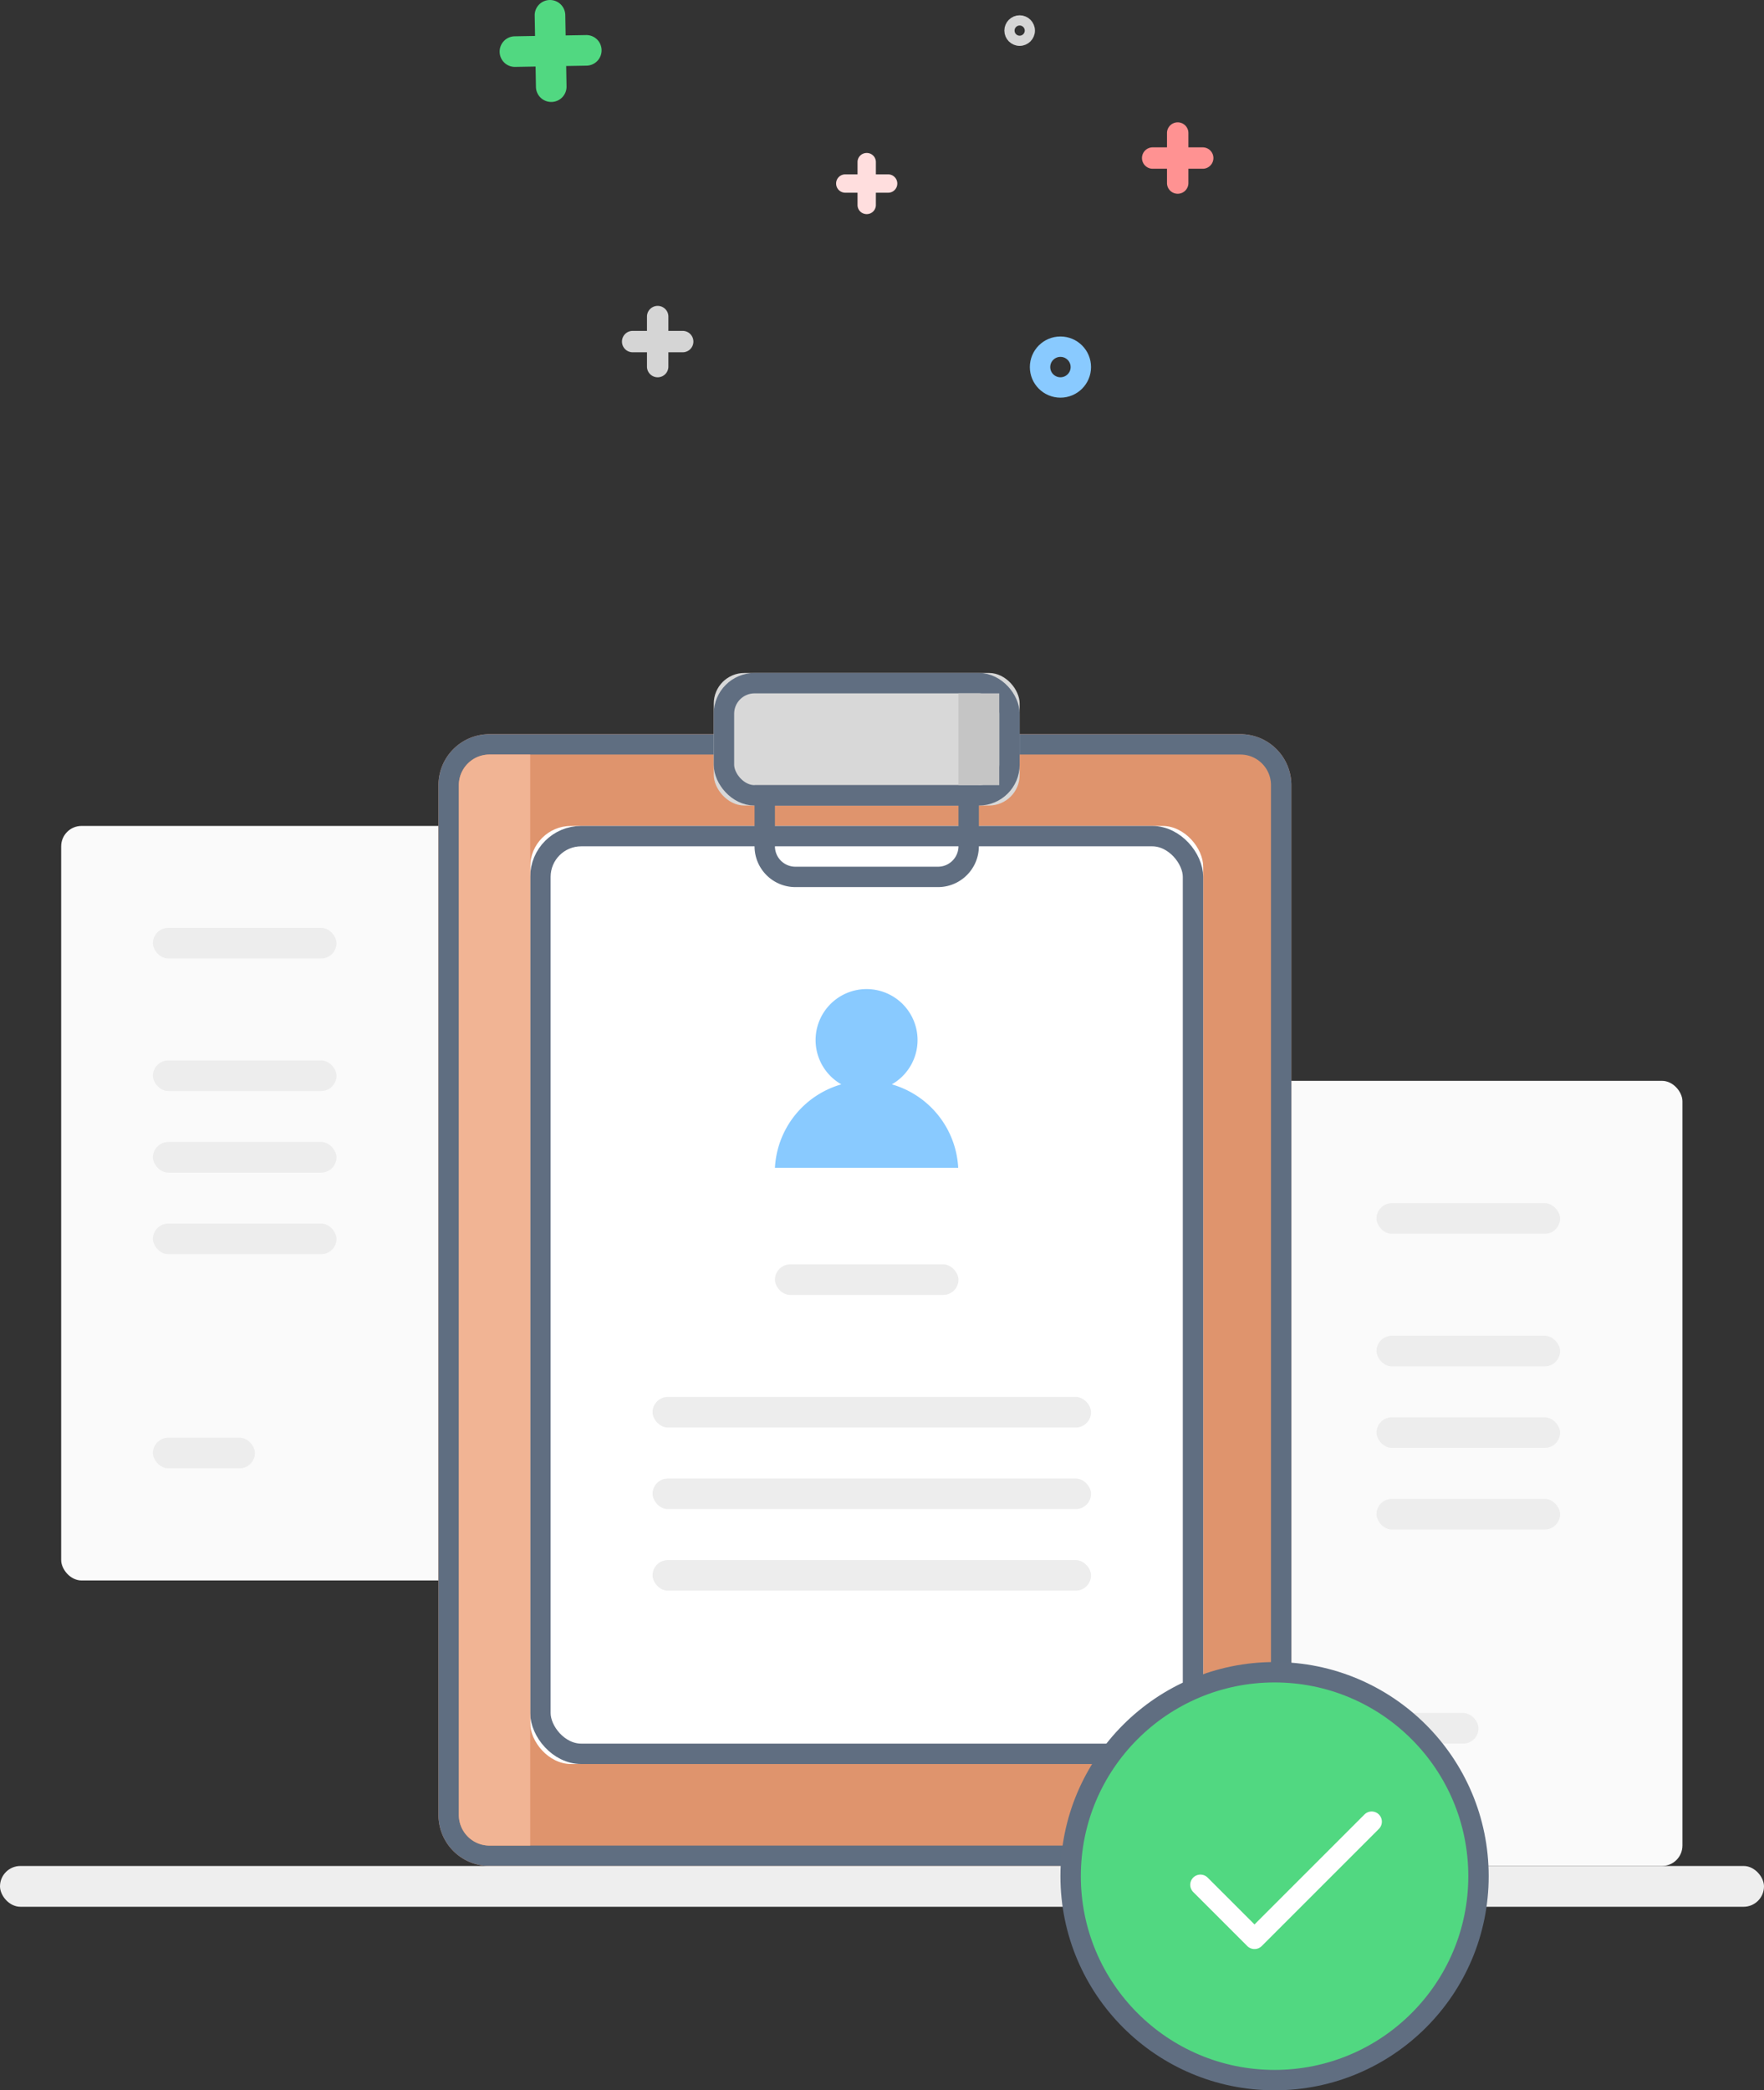 <svg xmlns="http://www.w3.org/2000/svg" xmlns:xlink="http://www.w3.org/1999/xlink" width="173" height="205" viewBox="0 0 173 205">
    <rect x="0" y="0" width="173" height="205" fill="#333333" stroke="none"/>
    <defs>
        <path id="a" d="M43 78.003A5 5 0 0 1 47.998 73h73.653a5.002 5.002 0 0 1 4.997 5.003v100.994a5 5 0 0 1-4.997 5.003H47.998A5.002 5.002 0 0 1 43 178.997V78.003z"/>
        <rect id="b" width="66" height="92" x="52" y="82" rx="4"/>
        <rect id="c" width="30" height="13" x="70" y="67" rx="3"/>
    </defs>
    <g fill="none" fill-rule="evenodd" transform="translate(0 -1)">
        <circle cx="100" cy="4" r="1" stroke="#D5D5D5"/>
        <circle cx="104" cy="37" r="2" stroke="#89CAFF" stroke-width="2"/>
        <path fill="#FFDEDE" d="M85.9 18.1v-1.202A.894.894 0 0 0 85 16c-.5 0-.9.402-.9.898V18.1h-1.202A.894.894 0 0 0 82 19c0 .5.402.9.898.9H84.1v1.202c0 .504.403.898.9.898.5 0 .9-.402.9-.898V19.9h1.202A.894.894 0 0 0 88 19c0-.5-.402-.9-.898-.9H85.9z"/>
        <path fill="#FF9292" d="M116.55 15.45v-1.402a1.05 1.05 0 0 0-2.1 0v1.402h-1.402a1.05 1.05 0 0 0 0 2.1h1.402v1.402a1.05 1.05 0 0 0 2.1 0V17.55h1.402a1.05 1.05 0 0 0 0-2.1h-1.402z"/>
        <rect width="44" height="74" fill="#FAFAFA" rx="2" transform="translate(6 82)"/>
        <rect width="44" height="77" fill="#FAFAFA" rx="2" transform="translate(121 107)"/>
        <use fill="#DF946D" xlink:href="#a"/>
        <path stroke="#5F6E81" stroke-width="2" d="M44 78.003v100.994c0 2.21 1.79 4.003 3.998 4.003h73.653a4 4 0 0 0 3.997-4.003V78.003c0-2.21-1.79-4.003-3.997-4.003H47.998A4 4 0 0 0 44 78.003z"/>
        <use fill="#FFF" xlink:href="#b"/>
        <rect width="64" height="90" x="53" y="83" stroke="#606E81" stroke-width="2" rx="4"/>
        <rect width="173" height="4" y="184" fill="#EEE" rx="2"/>
        <path fill="#D5D5D5" d="M65.55 33.45v-1.402a1.05 1.05 0 0 0-2.1 0v1.402h-1.402a1.05 1.05 0 0 0 0 2.1h1.402v1.402a1.05 1.05 0 0 0 2.1 0V35.55h1.402a1.05 1.05 0 0 0 0-2.1H65.55z"/>
        <path fill="#51D881" d="M55.526 7.474l2.003-.035a1.5 1.5 0 0 0 1.47-1.526 1.495 1.495 0 0 0-1.523-1.474l-2.002.035-.035-2.003a1.5 1.5 0 0 0-1.526-1.47 1.495 1.495 0 0 0-1.474 1.523l.035 2.002-2.003.035a1.5 1.5 0 0 0-1.47 1.526 1.495 1.495 0 0 0 1.523 1.474l2.002-.035.035 2.003a1.5 1.5 0 0 0 1.526 1.47 1.495 1.495 0 0 0 1.474-1.523l-.035-2.002z"/>
        <use fill="#D8D8D8" xlink:href="#c"/>
        <rect width="28" height="11" x="71" y="68" stroke="#606E81" stroke-width="2" rx="3"/>
        <path stroke="#606E81" stroke-width="2" d="M75 79v4.99A3.005 3.005 0 0 0 78.01 87h13.98c1.66 0 3.01-1.35 3.01-3.01V79H75z"/>
        <path fill="#F1B494" d="M45 78.002A3.007 3.007 0 0 1 48.01 75H52v107h-3.99a3.011 3.011 0 0 1-3.01-3.002V78.002z"/>
        <rect width="18" height="3" x="76" y="125" fill="#EDEDED" rx="1.5"/>
        <rect width="18" height="3" x="15" y="92" fill="#EDEDED" rx="1.5"/>
        <rect width="18" height="3" x="15" y="105" fill="#EDEDED" rx="1.5"/>
        <rect width="18" height="3" x="15" y="113" fill="#EDEDED" rx="1.5"/>
        <rect width="18" height="3" x="15" y="121" fill="#EDEDED" rx="1.5"/>
        <rect width="10" height="3" x="15" y="142" fill="#EDEDED" rx="1.5"/>
        <rect width="18" height="3" x="135" y="119" fill="#EDEDED" rx="1.5"/>
        <rect width="18" height="3" x="135" y="132" fill="#EDEDED" rx="1.5"/>
        <rect width="18" height="3" x="135" y="140" fill="#EDEDED" rx="1.5"/>
        <rect width="18" height="3" x="135" y="148" fill="#EDEDED" rx="1.5"/>
        <rect width="10" height="3" x="135" y="169" fill="#EDEDED" rx="1.5"/>
        <rect width="43" height="3" x="64" y="138" fill="#EDEDED" rx="1.5"/>
        <rect width="43" height="3" x="64" y="146" fill="#EDEDED" rx="1.5"/>
        <rect width="43" height="3" x="64" y="154" fill="#EDEDED" rx="1.5"/>
        <path fill="#C5C5C5" d="M94 69h4v9h-4z"/>
        <path fill="#89CAFF" d="M93.974 115.526a9.005 9.005 0 0 0-6.511-8.181 5 5 0 1 0-4.952 0 9.005 9.005 0 0 0-6.511 8.18h17.974z"/>
        <g stroke-width="2" transform="translate(105 165)">
            <circle cx="20" cy="20" r="20" fill="#51D881" stroke="#606E81"/>
            <path stroke="#FFF" stroke-linecap="round" stroke-linejoin="round" d="M12.728 20.845l5.304 5.303 11.492-11.493"/>
        </g>
    </g>
</svg>
